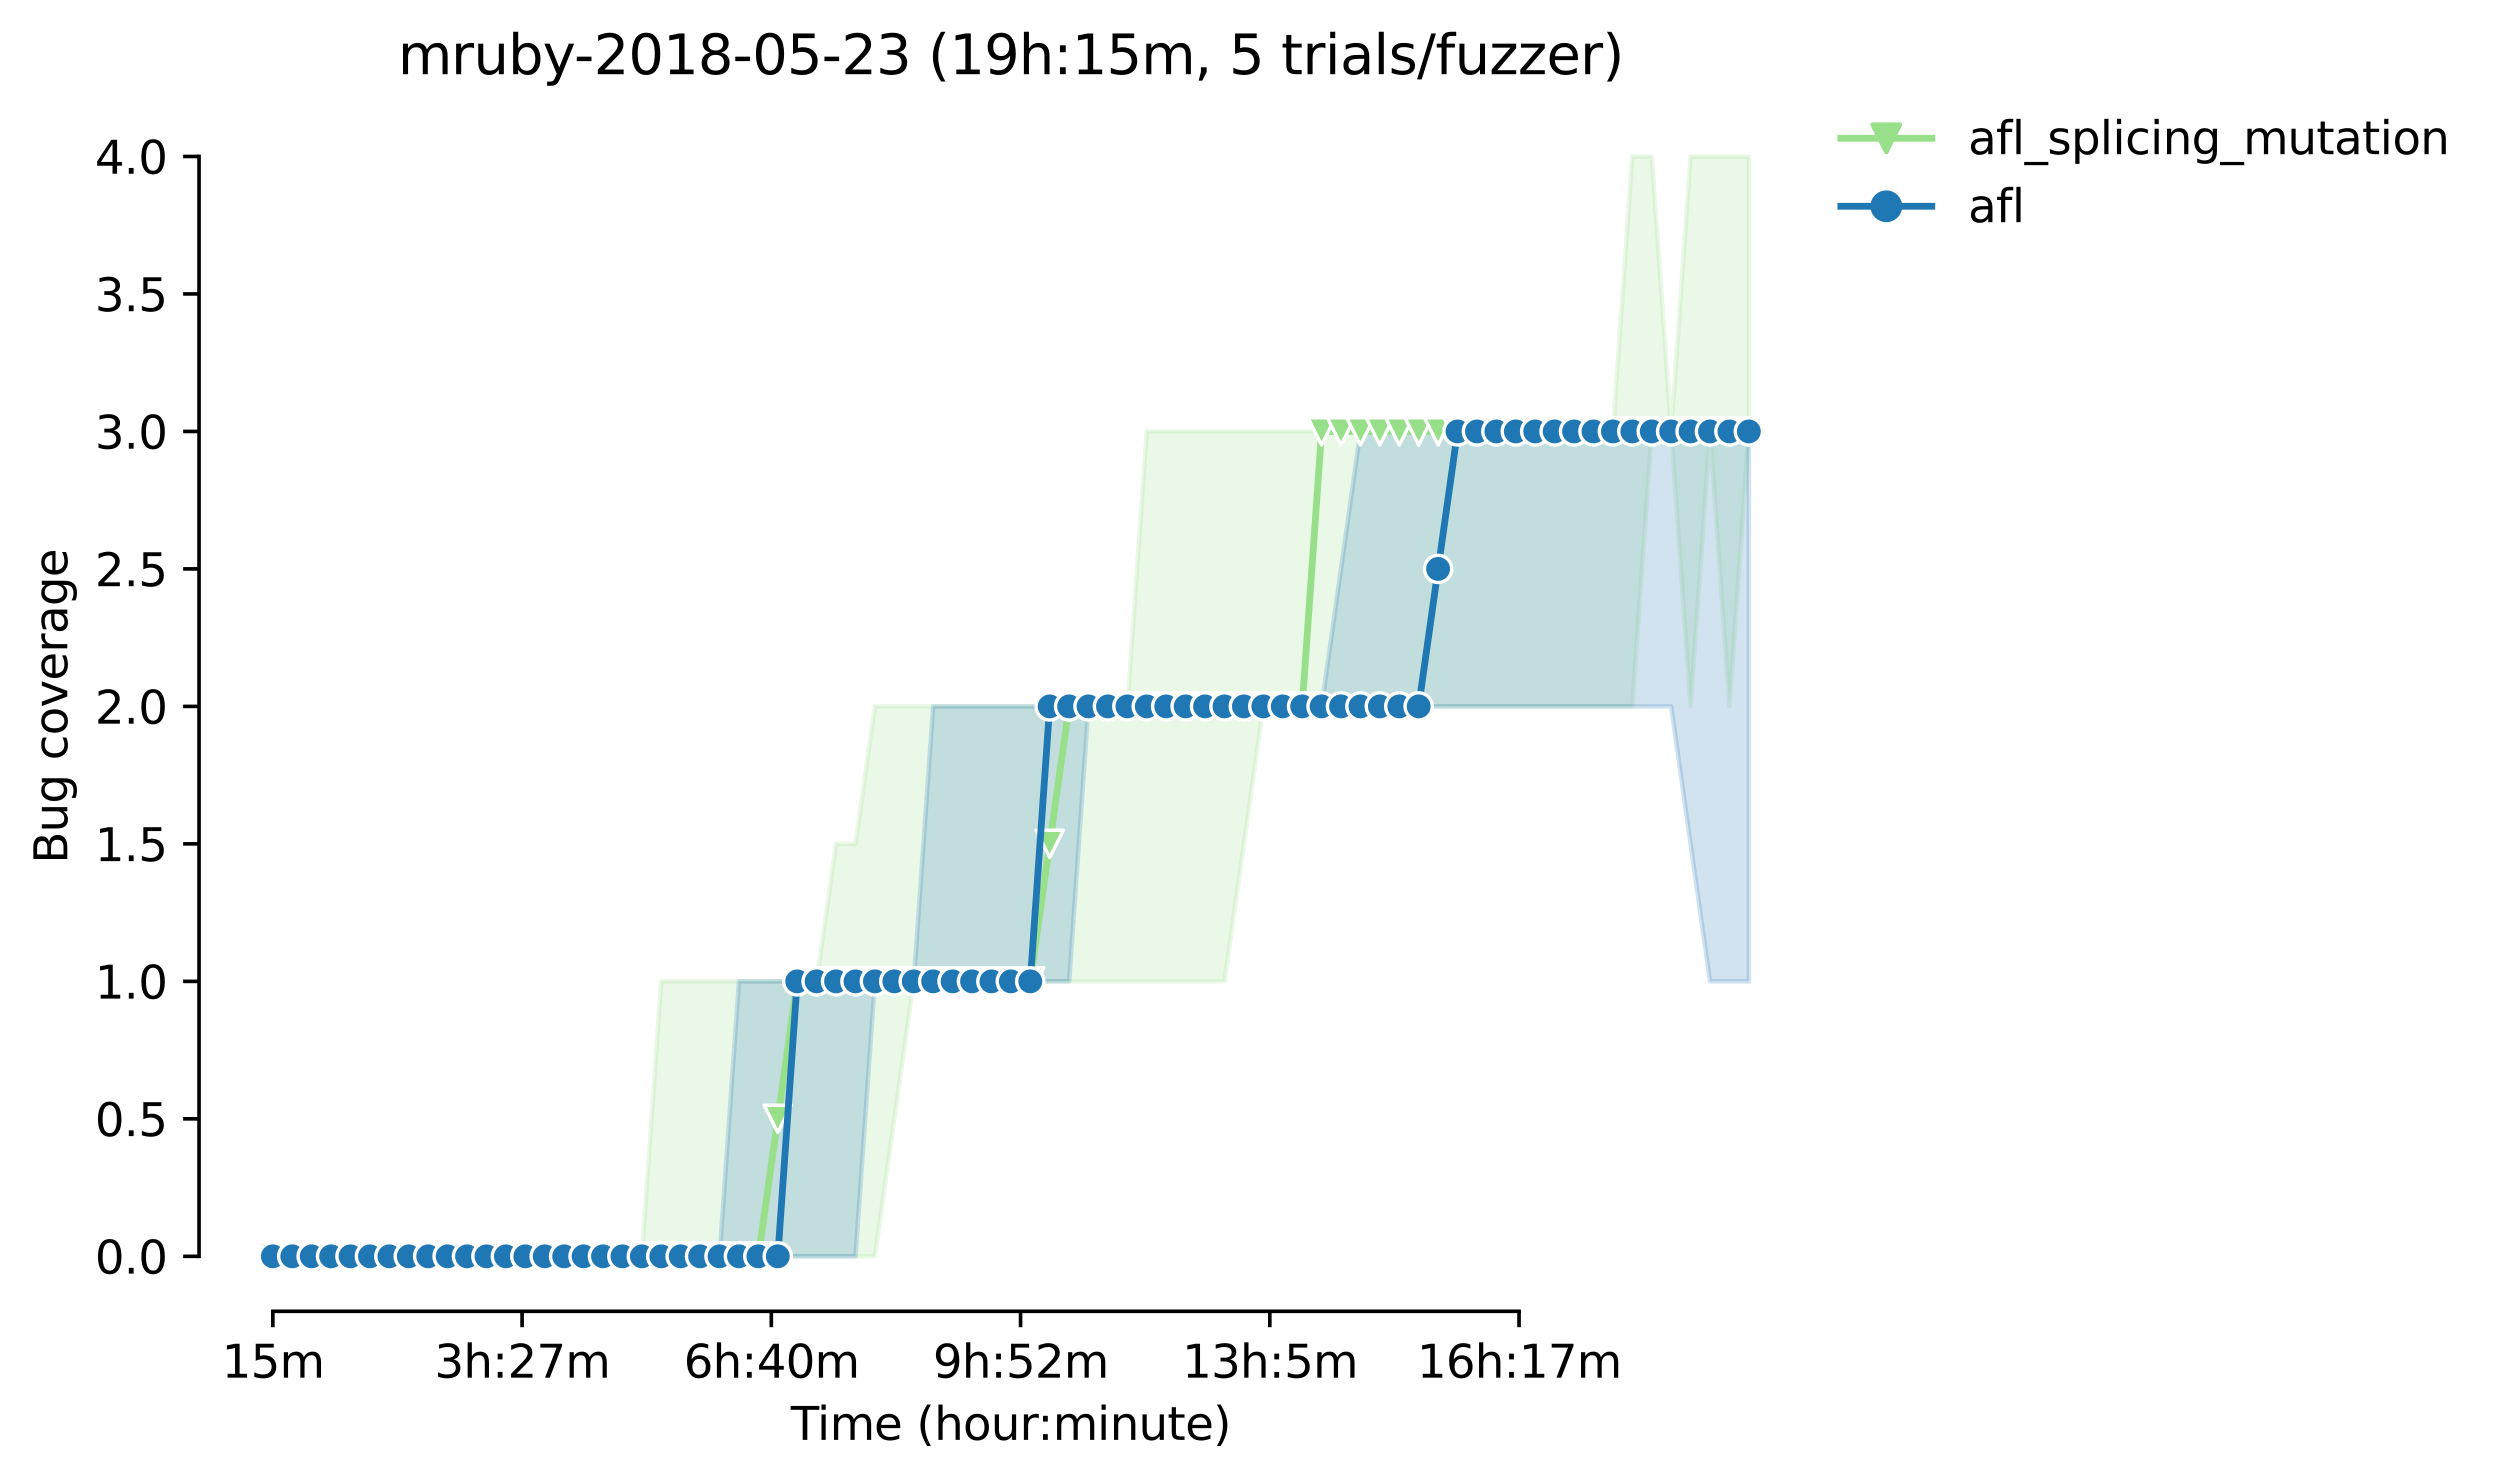 <?xml version="1.0" encoding="utf-8" standalone="no"?>
<!DOCTYPE svg PUBLIC "-//W3C//DTD SVG 1.1//EN"
  "http://www.w3.org/Graphics/SVG/1.1/DTD/svg11.dtd">
<svg height="325.986pt" version="1.1" viewBox="0 0 549.886 325.986" width="549.886pt" xmlns="http://www.w3.org/2000/svg" xmlns:xlink="http://www.w3.org/1999/xlink">
 <defs>
  <style type="text/css">*{stroke-linecap:butt;stroke-linejoin:round;}</style>
 </defs>
 <g id="figure_1">
  <g id="patch_1">
   <path d="M 0 325.986 
L 549.886 325.986 
L 549.886 0 
L 0 0 
z
" style="fill:#ffffff;"/>
  </g>
  <g id="axes_1">
   <g id="patch_2">
    <path d="M 43.781 288.43 
L 400.901 288.43 
L 400.901 22.318 
L 43.781 22.318 
z
" style="fill:#ffffff;"/>
   </g>
   <g id="PolyCollection_1">
    <defs>
     <path d="M 60.014 -49.652 
L 60.014 -49.652 
L 64.286 -49.652 
L 68.558 -49.652 
L 72.829 -49.652 
L 77.101 -49.652 
L 81.373 -49.652 
L 85.645 -49.652 
L 89.916 -49.652 
L 94.188 -49.652 
L 98.46 -49.652 
L 102.732 -49.652 
L 107.003 -49.652 
L 111.275 -49.652 
L 115.547 -49.652 
L 119.819 -49.652 
L 124.091 -49.652 
L 128.362 -49.652 
L 132.634 -49.652 
L 136.906 -49.652 
L 141.178 -49.652 
L 145.449 -49.652 
L 149.721 -49.652 
L 153.993 -49.652 
L 158.265 -49.652 
L 162.536 -49.652 
L 166.808 -49.652 
L 171.08 -49.652 
L 175.352 -49.652 
L 179.624 -49.652 
L 183.895 -49.652 
L 188.167 -49.652 
L 192.439 -49.652 
L 196.711 -79.892 
L 200.982 -110.132 
L 205.254 -110.132 
L 209.526 -110.132 
L 213.798 -110.132 
L 218.069 -110.132 
L 222.341 -110.132 
L 226.613 -110.132 
L 230.885 -110.132 
L 235.157 -110.132 
L 239.428 -110.132 
L 243.7 -110.132 
L 247.972 -110.132 
L 252.244 -110.132 
L 256.515 -110.132 
L 260.787 -110.132 
L 265.059 -110.132 
L 269.331 -110.132 
L 273.602 -140.372 
L 277.874 -170.612 
L 282.146 -170.612 
L 286.418 -170.612 
L 290.69 -170.612 
L 294.961 -170.612 
L 299.233 -170.612 
L 303.505 -170.612 
L 307.777 -170.612 
L 312.048 -170.612 
L 316.32 -170.612 
L 320.592 -170.612 
L 324.864 -170.612 
L 329.136 -170.612 
L 333.407 -170.612 
L 337.679 -170.612 
L 341.951 -170.612 
L 346.223 -170.612 
L 350.494 -170.612 
L 354.766 -170.612 
L 359.038 -170.612 
L 363.31 -231.092 
L 367.581 -231.092 
L 371.853 -170.612 
L 376.125 -231.092 
L 380.397 -170.612 
L 384.669 -231.092 
L 384.669 -291.572 
L 384.669 -291.572 
L 380.397 -291.572 
L 376.125 -291.572 
L 371.853 -291.572 
L 367.581 -231.092 
L 363.31 -291.572 
L 359.038 -291.572 
L 354.766 -231.092 
L 350.494 -231.092 
L 346.223 -231.092 
L 341.951 -231.092 
L 337.679 -231.092 
L 333.407 -231.092 
L 329.136 -231.092 
L 324.864 -231.092 
L 320.592 -231.092 
L 316.32 -231.092 
L 312.048 -231.092 
L 307.777 -231.092 
L 303.505 -231.092 
L 299.233 -231.092 
L 294.961 -231.092 
L 290.69 -231.092 
L 286.418 -231.092 
L 282.146 -231.092 
L 277.874 -231.092 
L 273.602 -231.092 
L 269.331 -231.092 
L 265.059 -231.092 
L 260.787 -231.092 
L 256.515 -231.092 
L 252.244 -231.092 
L 247.972 -170.612 
L 243.7 -170.612 
L 239.428 -170.612 
L 235.157 -170.612 
L 230.885 -170.612 
L 226.613 -170.612 
L 222.341 -170.612 
L 218.069 -170.612 
L 213.798 -170.612 
L 209.526 -170.612 
L 205.254 -170.612 
L 200.982 -170.612 
L 196.711 -170.612 
L 192.439 -170.612 
L 188.167 -140.372 
L 183.895 -140.372 
L 179.624 -110.132 
L 175.352 -110.132 
L 171.08 -110.132 
L 166.808 -110.132 
L 162.536 -110.132 
L 158.265 -110.132 
L 153.993 -110.132 
L 149.721 -110.132 
L 145.449 -110.132 
L 141.178 -49.652 
L 136.906 -49.652 
L 132.634 -49.652 
L 128.362 -49.652 
L 124.091 -49.652 
L 119.819 -49.652 
L 115.547 -49.652 
L 111.275 -49.652 
L 107.003 -49.652 
L 102.732 -49.652 
L 98.46 -49.652 
L 94.188 -49.652 
L 89.916 -49.652 
L 85.645 -49.652 
L 81.373 -49.652 
L 77.101 -49.652 
L 72.829 -49.652 
L 68.558 -49.652 
L 64.286 -49.652 
L 60.014 -49.652 
z
" id="m27b1aacb0e" style="stroke:#98df8a;stroke-opacity:0.2;"/>
    </defs>
    <g clip-path="url(#p219187b112)">
     <use style="fill:#98df8a;fill-opacity:0.2;stroke:#98df8a;stroke-opacity:0.2;" x="0" xlink:href="#m27b1aacb0e" y="325.986"/>
    </g>
   </g>
   <g id="PolyCollection_2">
    <defs>
     <path d="M 60.014 -49.652 
L 60.014 -49.652 
L 64.286 -49.652 
L 68.558 -49.652 
L 72.829 -49.652 
L 77.101 -49.652 
L 81.373 -49.652 
L 85.645 -49.652 
L 89.916 -49.652 
L 94.188 -49.652 
L 98.46 -49.652 
L 102.732 -49.652 
L 107.003 -49.652 
L 111.275 -49.652 
L 115.547 -49.652 
L 119.819 -49.652 
L 124.091 -49.652 
L 128.362 -49.652 
L 132.634 -49.652 
L 136.906 -49.652 
L 141.178 -49.652 
L 145.449 -49.652 
L 149.721 -49.652 
L 153.993 -49.652 
L 158.265 -49.652 
L 162.536 -49.652 
L 166.808 -49.652 
L 171.08 -49.652 
L 175.352 -49.652 
L 179.624 -49.652 
L 183.895 -49.652 
L 188.167 -49.652 
L 192.439 -110.132 
L 196.711 -110.132 
L 200.982 -110.132 
L 205.254 -110.132 
L 209.526 -110.132 
L 213.798 -110.132 
L 218.069 -110.132 
L 222.341 -110.132 
L 226.613 -110.132 
L 230.885 -110.132 
L 235.157 -110.132 
L 239.428 -170.612 
L 243.7 -170.612 
L 247.972 -170.612 
L 252.244 -170.612 
L 256.515 -170.612 
L 260.787 -170.612 
L 265.059 -170.612 
L 269.331 -170.612 
L 273.602 -170.612 
L 277.874 -170.612 
L 282.146 -170.612 
L 286.418 -170.612 
L 290.69 -170.612 
L 294.961 -170.612 
L 299.233 -170.612 
L 303.505 -170.612 
L 307.777 -170.612 
L 312.048 -170.612 
L 316.32 -170.612 
L 320.592 -170.612 
L 324.864 -170.612 
L 329.136 -170.612 
L 333.407 -170.612 
L 337.679 -170.612 
L 341.951 -170.612 
L 346.223 -170.612 
L 350.494 -170.612 
L 354.766 -170.612 
L 359.038 -170.612 
L 363.31 -170.612 
L 367.581 -170.612 
L 371.853 -140.372 
L 376.125 -110.132 
L 380.397 -110.132 
L 384.669 -110.132 
L 384.669 -231.092 
L 384.669 -231.092 
L 380.397 -231.092 
L 376.125 -231.092 
L 371.853 -231.092 
L 367.581 -231.092 
L 363.31 -231.092 
L 359.038 -231.092 
L 354.766 -231.092 
L 350.494 -231.092 
L 346.223 -231.092 
L 341.951 -231.092 
L 337.679 -231.092 
L 333.407 -231.092 
L 329.136 -231.092 
L 324.864 -231.092 
L 320.592 -231.092 
L 316.32 -231.092 
L 312.048 -231.092 
L 307.777 -231.092 
L 303.505 -231.092 
L 299.233 -231.092 
L 294.961 -200.852 
L 290.69 -170.612 
L 286.418 -170.612 
L 282.146 -170.612 
L 277.874 -170.612 
L 273.602 -170.612 
L 269.331 -170.612 
L 265.059 -170.612 
L 260.787 -170.612 
L 256.515 -170.612 
L 252.244 -170.612 
L 247.972 -170.612 
L 243.7 -170.612 
L 239.428 -170.612 
L 235.157 -170.612 
L 230.885 -170.612 
L 226.613 -170.612 
L 222.341 -170.612 
L 218.069 -170.612 
L 213.798 -170.612 
L 209.526 -170.612 
L 205.254 -170.612 
L 200.982 -110.132 
L 196.711 -110.132 
L 192.439 -110.132 
L 188.167 -110.132 
L 183.895 -110.132 
L 179.624 -110.132 
L 175.352 -110.132 
L 171.08 -110.132 
L 166.808 -110.132 
L 162.536 -110.132 
L 158.265 -49.652 
L 153.993 -49.652 
L 149.721 -49.652 
L 145.449 -49.652 
L 141.178 -49.652 
L 136.906 -49.652 
L 132.634 -49.652 
L 128.362 -49.652 
L 124.091 -49.652 
L 119.819 -49.652 
L 115.547 -49.652 
L 111.275 -49.652 
L 107.003 -49.652 
L 102.732 -49.652 
L 98.46 -49.652 
L 94.188 -49.652 
L 89.916 -49.652 
L 85.645 -49.652 
L 81.373 -49.652 
L 77.101 -49.652 
L 72.829 -49.652 
L 68.558 -49.652 
L 64.286 -49.652 
L 60.014 -49.652 
z
" id="m61ac9bc50b" style="stroke:#1f77b4;stroke-opacity:0.2;"/>
    </defs>
    <g clip-path="url(#p219187b112)">
     <use style="fill:#1f77b4;fill-opacity:0.2;stroke:#1f77b4;stroke-opacity:0.2;" x="0" xlink:href="#m61ac9bc50b" y="325.986"/>
    </g>
   </g>
   <g id="matplotlib.axis_1">
    <g id="xtick_1">
     <g id="line2d_1">
      <defs>
       <path d="M 0 0 
L 0 3.5 
" id="m91a7a0413f" style="stroke:#000000;stroke-width:0.8;"/>
      </defs>
      <g>
       <use style="stroke:#000000;stroke-width:0.8;" x="60.014" xlink:href="#m91a7a0413f" y="288.43"/>
      </g>
     </g>
     <g id="text_1">
      <!-- 15m -->
      <g transform="translate(48.781 303.029)scale(0.1 -0.1)">
       <defs>
        <path d="M 794 531 
L 1825 531 
L 1825 4091 
L 703 3866 
L 703 4441 
L 1819 4666 
L 2450 4666 
L 2450 531 
L 3481 531 
L 3481 0 
L 794 0 
L 794 531 
z
" id="DejaVuSans-31" transform="scale(0.016)"/>
        <path d="M 691 4666 
L 3169 4666 
L 3169 4134 
L 1269 4134 
L 1269 2991 
Q 1406 3038 1543 3061 
Q 1681 3084 1819 3084 
Q 2600 3084 3056 2656 
Q 3513 2228 3513 1497 
Q 3513 744 3044 326 
Q 2575 -91 1722 -91 
Q 1428 -91 1123 -41 
Q 819 9 494 109 
L 494 744 
Q 775 591 1075 516 
Q 1375 441 1709 441 
Q 2250 441 2565 725 
Q 2881 1009 2881 1497 
Q 2881 1984 2565 2268 
Q 2250 2553 1709 2553 
Q 1456 2553 1204 2497 
Q 953 2441 691 2322 
L 691 4666 
z
" id="DejaVuSans-35" transform="scale(0.016)"/>
        <path d="M 3328 2828 
Q 3544 3216 3844 3400 
Q 4144 3584 4550 3584 
Q 5097 3584 5394 3201 
Q 5691 2819 5691 2113 
L 5691 0 
L 5113 0 
L 5113 2094 
Q 5113 2597 4934 2840 
Q 4756 3084 4391 3084 
Q 3944 3084 3684 2787 
Q 3425 2491 3425 1978 
L 3425 0 
L 2847 0 
L 2847 2094 
Q 2847 2600 2669 2842 
Q 2491 3084 2119 3084 
Q 1678 3084 1418 2786 
Q 1159 2488 1159 1978 
L 1159 0 
L 581 0 
L 581 3500 
L 1159 3500 
L 1159 2956 
Q 1356 3278 1631 3431 
Q 1906 3584 2284 3584 
Q 2666 3584 2933 3390 
Q 3200 3197 3328 2828 
z
" id="DejaVuSans-6d" transform="scale(0.016)"/>
       </defs>
       <use xlink:href="#DejaVuSans-31"/>
       <use x="63.623" xlink:href="#DejaVuSans-35"/>
       <use x="127.246" xlink:href="#DejaVuSans-6d"/>
      </g>
     </g>
    </g>
    <g id="xtick_2">
     <g id="line2d_2">
      <g>
       <use style="stroke:#000000;stroke-width:0.8;" x="114.835" xlink:href="#m91a7a0413f" y="288.43"/>
      </g>
     </g>
     <g id="text_2">
      <!-- 3h:27m -->
      <g transform="translate(95.568 303.029)scale(0.1 -0.1)">
       <defs>
        <path d="M 2597 2516 
Q 3050 2419 3304 2112 
Q 3559 1806 3559 1356 
Q 3559 666 3084 287 
Q 2609 -91 1734 -91 
Q 1441 -91 1130 -33 
Q 819 25 488 141 
L 488 750 
Q 750 597 1062 519 
Q 1375 441 1716 441 
Q 2309 441 2620 675 
Q 2931 909 2931 1356 
Q 2931 1769 2642 2001 
Q 2353 2234 1838 2234 
L 1294 2234 
L 1294 2753 
L 1863 2753 
Q 2328 2753 2575 2939 
Q 2822 3125 2822 3475 
Q 2822 3834 2567 4026 
Q 2313 4219 1838 4219 
Q 1578 4219 1281 4162 
Q 984 4106 628 3988 
L 628 4550 
Q 988 4650 1302 4700 
Q 1616 4750 1894 4750 
Q 2613 4750 3031 4423 
Q 3450 4097 3450 3541 
Q 3450 3153 3228 2886 
Q 3006 2619 2597 2516 
z
" id="DejaVuSans-33" transform="scale(0.016)"/>
        <path d="M 3513 2113 
L 3513 0 
L 2938 0 
L 2938 2094 
Q 2938 2591 2744 2837 
Q 2550 3084 2163 3084 
Q 1697 3084 1428 2787 
Q 1159 2491 1159 1978 
L 1159 0 
L 581 0 
L 581 4863 
L 1159 4863 
L 1159 2956 
Q 1366 3272 1645 3428 
Q 1925 3584 2291 3584 
Q 2894 3584 3203 3211 
Q 3513 2838 3513 2113 
z
" id="DejaVuSans-68" transform="scale(0.016)"/>
        <path d="M 750 794 
L 1409 794 
L 1409 0 
L 750 0 
L 750 794 
z
M 750 3309 
L 1409 3309 
L 1409 2516 
L 750 2516 
L 750 3309 
z
" id="DejaVuSans-3a" transform="scale(0.016)"/>
        <path d="M 1228 531 
L 3431 531 
L 3431 0 
L 469 0 
L 469 531 
Q 828 903 1448 1529 
Q 2069 2156 2228 2338 
Q 2531 2678 2651 2914 
Q 2772 3150 2772 3378 
Q 2772 3750 2511 3984 
Q 2250 4219 1831 4219 
Q 1534 4219 1204 4116 
Q 875 4013 500 3803 
L 500 4441 
Q 881 4594 1212 4672 
Q 1544 4750 1819 4750 
Q 2544 4750 2975 4387 
Q 3406 4025 3406 3419 
Q 3406 3131 3298 2873 
Q 3191 2616 2906 2266 
Q 2828 2175 2409 1742 
Q 1991 1309 1228 531 
z
" id="DejaVuSans-32" transform="scale(0.016)"/>
        <path d="M 525 4666 
L 3525 4666 
L 3525 4397 
L 1831 0 
L 1172 0 
L 2766 4134 
L 525 4134 
L 525 4666 
z
" id="DejaVuSans-37" transform="scale(0.016)"/>
       </defs>
       <use xlink:href="#DejaVuSans-33"/>
       <use x="63.623" xlink:href="#DejaVuSans-68"/>
       <use x="127.002" xlink:href="#DejaVuSans-3a"/>
       <use x="160.693" xlink:href="#DejaVuSans-32"/>
       <use x="224.316" xlink:href="#DejaVuSans-37"/>
       <use x="287.939" xlink:href="#DejaVuSans-6d"/>
      </g>
     </g>
    </g>
    <g id="xtick_3">
     <g id="line2d_3">
      <g>
       <use style="stroke:#000000;stroke-width:0.8;" x="169.656" xlink:href="#m91a7a0413f" y="288.43"/>
      </g>
     </g>
     <g id="text_3">
      <!-- 6h:40m -->
      <g transform="translate(150.389 303.029)scale(0.1 -0.1)">
       <defs>
        <path d="M 2113 2584 
Q 1688 2584 1439 2293 
Q 1191 2003 1191 1497 
Q 1191 994 1439 701 
Q 1688 409 2113 409 
Q 2538 409 2786 701 
Q 3034 994 3034 1497 
Q 3034 2003 2786 2293 
Q 2538 2584 2113 2584 
z
M 3366 4563 
L 3366 3988 
Q 3128 4100 2886 4159 
Q 2644 4219 2406 4219 
Q 1781 4219 1451 3797 
Q 1122 3375 1075 2522 
Q 1259 2794 1537 2939 
Q 1816 3084 2150 3084 
Q 2853 3084 3261 2657 
Q 3669 2231 3669 1497 
Q 3669 778 3244 343 
Q 2819 -91 2113 -91 
Q 1303 -91 875 529 
Q 447 1150 447 2328 
Q 447 3434 972 4092 
Q 1497 4750 2381 4750 
Q 2619 4750 2861 4703 
Q 3103 4656 3366 4563 
z
" id="DejaVuSans-36" transform="scale(0.016)"/>
        <path d="M 2419 4116 
L 825 1625 
L 2419 1625 
L 2419 4116 
z
M 2253 4666 
L 3047 4666 
L 3047 1625 
L 3713 1625 
L 3713 1100 
L 3047 1100 
L 3047 0 
L 2419 0 
L 2419 1100 
L 313 1100 
L 313 1709 
L 2253 4666 
z
" id="DejaVuSans-34" transform="scale(0.016)"/>
        <path d="M 2034 4250 
Q 1547 4250 1301 3770 
Q 1056 3291 1056 2328 
Q 1056 1369 1301 889 
Q 1547 409 2034 409 
Q 2525 409 2770 889 
Q 3016 1369 3016 2328 
Q 3016 3291 2770 3770 
Q 2525 4250 2034 4250 
z
M 2034 4750 
Q 2819 4750 3233 4129 
Q 3647 3509 3647 2328 
Q 3647 1150 3233 529 
Q 2819 -91 2034 -91 
Q 1250 -91 836 529 
Q 422 1150 422 2328 
Q 422 3509 836 4129 
Q 1250 4750 2034 4750 
z
" id="DejaVuSans-30" transform="scale(0.016)"/>
       </defs>
       <use xlink:href="#DejaVuSans-36"/>
       <use x="63.623" xlink:href="#DejaVuSans-68"/>
       <use x="127.002" xlink:href="#DejaVuSans-3a"/>
       <use x="160.693" xlink:href="#DejaVuSans-34"/>
       <use x="224.316" xlink:href="#DejaVuSans-30"/>
       <use x="287.939" xlink:href="#DejaVuSans-6d"/>
      </g>
     </g>
    </g>
    <g id="xtick_4">
     <g id="line2d_4">
      <g>
       <use style="stroke:#000000;stroke-width:0.8;" x="224.477" xlink:href="#m91a7a0413f" y="288.43"/>
      </g>
     </g>
     <g id="text_4">
      <!-- 9h:52m -->
      <g transform="translate(205.21 303.029)scale(0.1 -0.1)">
       <defs>
        <path d="M 703 97 
L 703 672 
Q 941 559 1184 500 
Q 1428 441 1663 441 
Q 2288 441 2617 861 
Q 2947 1281 2994 2138 
Q 2813 1869 2534 1725 
Q 2256 1581 1919 1581 
Q 1219 1581 811 2004 
Q 403 2428 403 3163 
Q 403 3881 828 4315 
Q 1253 4750 1959 4750 
Q 2769 4750 3195 4129 
Q 3622 3509 3622 2328 
Q 3622 1225 3098 567 
Q 2575 -91 1691 -91 
Q 1453 -91 1209 -44 
Q 966 3 703 97 
z
M 1959 2075 
Q 2384 2075 2632 2365 
Q 2881 2656 2881 3163 
Q 2881 3666 2632 3958 
Q 2384 4250 1959 4250 
Q 1534 4250 1286 3958 
Q 1038 3666 1038 3163 
Q 1038 2656 1286 2365 
Q 1534 2075 1959 2075 
z
" id="DejaVuSans-39" transform="scale(0.016)"/>
       </defs>
       <use xlink:href="#DejaVuSans-39"/>
       <use x="63.623" xlink:href="#DejaVuSans-68"/>
       <use x="127.002" xlink:href="#DejaVuSans-3a"/>
       <use x="160.693" xlink:href="#DejaVuSans-35"/>
       <use x="224.316" xlink:href="#DejaVuSans-32"/>
       <use x="287.939" xlink:href="#DejaVuSans-6d"/>
      </g>
     </g>
    </g>
    <g id="xtick_5">
     <g id="line2d_5">
      <g>
       <use style="stroke:#000000;stroke-width:0.8;" x="279.298" xlink:href="#m91a7a0413f" y="288.43"/>
      </g>
     </g>
     <g id="text_5">
      <!-- 13h:5m -->
      <g transform="translate(260.031 303.029)scale(0.1 -0.1)">
       <use xlink:href="#DejaVuSans-31"/>
       <use x="63.623" xlink:href="#DejaVuSans-33"/>
       <use x="127.246" xlink:href="#DejaVuSans-68"/>
       <use x="190.625" xlink:href="#DejaVuSans-3a"/>
       <use x="224.316" xlink:href="#DejaVuSans-35"/>
       <use x="287.939" xlink:href="#DejaVuSans-6d"/>
      </g>
     </g>
    </g>
    <g id="xtick_6">
     <g id="line2d_6">
      <g>
       <use style="stroke:#000000;stroke-width:0.8;" x="334.119" xlink:href="#m91a7a0413f" y="288.43"/>
      </g>
     </g>
     <g id="text_6">
      <!-- 16h:17m -->
      <g transform="translate(311.671 303.029)scale(0.1 -0.1)">
       <use xlink:href="#DejaVuSans-31"/>
       <use x="63.623" xlink:href="#DejaVuSans-36"/>
       <use x="127.246" xlink:href="#DejaVuSans-68"/>
       <use x="190.625" xlink:href="#DejaVuSans-3a"/>
       <use x="224.316" xlink:href="#DejaVuSans-31"/>
       <use x="287.939" xlink:href="#DejaVuSans-37"/>
       <use x="351.562" xlink:href="#DejaVuSans-6d"/>
      </g>
     </g>
    </g>
    <g id="text_7">
     <!-- Time (hour:minute) -->
     <g transform="translate(173.934 316.707)scale(0.1 -0.1)">
      <defs>
       <path d="M -19 4666 
L 3928 4666 
L 3928 4134 
L 2272 4134 
L 2272 0 
L 1638 0 
L 1638 4134 
L -19 4134 
L -19 4666 
z
" id="DejaVuSans-54" transform="scale(0.016)"/>
       <path d="M 603 3500 
L 1178 3500 
L 1178 0 
L 603 0 
L 603 3500 
z
M 603 4863 
L 1178 4863 
L 1178 4134 
L 603 4134 
L 603 4863 
z
" id="DejaVuSans-69" transform="scale(0.016)"/>
       <path d="M 3597 1894 
L 3597 1613 
L 953 1613 
Q 991 1019 1311 708 
Q 1631 397 2203 397 
Q 2534 397 2845 478 
Q 3156 559 3463 722 
L 3463 178 
Q 3153 47 2828 -22 
Q 2503 -91 2169 -91 
Q 1331 -91 842 396 
Q 353 884 353 1716 
Q 353 2575 817 3079 
Q 1281 3584 2069 3584 
Q 2775 3584 3186 3129 
Q 3597 2675 3597 1894 
z
M 3022 2063 
Q 3016 2534 2758 2815 
Q 2500 3097 2075 3097 
Q 1594 3097 1305 2825 
Q 1016 2553 972 2059 
L 3022 2063 
z
" id="DejaVuSans-65" transform="scale(0.016)"/>
       <path id="DejaVuSans-20" transform="scale(0.016)"/>
       <path d="M 1984 4856 
Q 1566 4138 1362 3434 
Q 1159 2731 1159 2009 
Q 1159 1288 1364 580 
Q 1569 -128 1984 -844 
L 1484 -844 
Q 1016 -109 783 600 
Q 550 1309 550 2009 
Q 550 2706 781 3412 
Q 1013 4119 1484 4856 
L 1984 4856 
z
" id="DejaVuSans-28" transform="scale(0.016)"/>
       <path d="M 1959 3097 
Q 1497 3097 1228 2736 
Q 959 2375 959 1747 
Q 959 1119 1226 758 
Q 1494 397 1959 397 
Q 2419 397 2687 759 
Q 2956 1122 2956 1747 
Q 2956 2369 2687 2733 
Q 2419 3097 1959 3097 
z
M 1959 3584 
Q 2709 3584 3137 3096 
Q 3566 2609 3566 1747 
Q 3566 888 3137 398 
Q 2709 -91 1959 -91 
Q 1206 -91 779 398 
Q 353 888 353 1747 
Q 353 2609 779 3096 
Q 1206 3584 1959 3584 
z
" id="DejaVuSans-6f" transform="scale(0.016)"/>
       <path d="M 544 1381 
L 544 3500 
L 1119 3500 
L 1119 1403 
Q 1119 906 1312 657 
Q 1506 409 1894 409 
Q 2359 409 2629 706 
Q 2900 1003 2900 1516 
L 2900 3500 
L 3475 3500 
L 3475 0 
L 2900 0 
L 2900 538 
Q 2691 219 2414 64 
Q 2138 -91 1772 -91 
Q 1169 -91 856 284 
Q 544 659 544 1381 
z
M 1991 3584 
L 1991 3584 
z
" id="DejaVuSans-75" transform="scale(0.016)"/>
       <path d="M 2631 2963 
Q 2534 3019 2420 3045 
Q 2306 3072 2169 3072 
Q 1681 3072 1420 2755 
Q 1159 2438 1159 1844 
L 1159 0 
L 581 0 
L 581 3500 
L 1159 3500 
L 1159 2956 
Q 1341 3275 1631 3429 
Q 1922 3584 2338 3584 
Q 2397 3584 2469 3576 
Q 2541 3569 2628 3553 
L 2631 2963 
z
" id="DejaVuSans-72" transform="scale(0.016)"/>
       <path d="M 3513 2113 
L 3513 0 
L 2938 0 
L 2938 2094 
Q 2938 2591 2744 2837 
Q 2550 3084 2163 3084 
Q 1697 3084 1428 2787 
Q 1159 2491 1159 1978 
L 1159 0 
L 581 0 
L 581 3500 
L 1159 3500 
L 1159 2956 
Q 1366 3272 1645 3428 
Q 1925 3584 2291 3584 
Q 2894 3584 3203 3211 
Q 3513 2838 3513 2113 
z
" id="DejaVuSans-6e" transform="scale(0.016)"/>
       <path d="M 1172 4494 
L 1172 3500 
L 2356 3500 
L 2356 3053 
L 1172 3053 
L 1172 1153 
Q 1172 725 1289 603 
Q 1406 481 1766 481 
L 2356 481 
L 2356 0 
L 1766 0 
Q 1100 0 847 248 
Q 594 497 594 1153 
L 594 3053 
L 172 3053 
L 172 3500 
L 594 3500 
L 594 4494 
L 1172 4494 
z
" id="DejaVuSans-74" transform="scale(0.016)"/>
       <path d="M 513 4856 
L 1013 4856 
Q 1481 4119 1714 3412 
Q 1947 2706 1947 2009 
Q 1947 1309 1714 600 
Q 1481 -109 1013 -844 
L 513 -844 
Q 928 -128 1133 580 
Q 1338 1288 1338 2009 
Q 1338 2731 1133 3434 
Q 928 4138 513 4856 
z
" id="DejaVuSans-29" transform="scale(0.016)"/>
      </defs>
      <use xlink:href="#DejaVuSans-54"/>
      <use x="57.959" xlink:href="#DejaVuSans-69"/>
      <use x="85.742" xlink:href="#DejaVuSans-6d"/>
      <use x="183.154" xlink:href="#DejaVuSans-65"/>
      <use x="244.678" xlink:href="#DejaVuSans-20"/>
      <use x="276.465" xlink:href="#DejaVuSans-28"/>
      <use x="315.479" xlink:href="#DejaVuSans-68"/>
      <use x="378.857" xlink:href="#DejaVuSans-6f"/>
      <use x="440.039" xlink:href="#DejaVuSans-75"/>
      <use x="503.418" xlink:href="#DejaVuSans-72"/>
      <use x="542.781" xlink:href="#DejaVuSans-3a"/>
      <use x="576.473" xlink:href="#DejaVuSans-6d"/>
      <use x="673.885" xlink:href="#DejaVuSans-69"/>
      <use x="701.668" xlink:href="#DejaVuSans-6e"/>
      <use x="765.047" xlink:href="#DejaVuSans-75"/>
      <use x="828.426" xlink:href="#DejaVuSans-74"/>
      <use x="867.635" xlink:href="#DejaVuSans-65"/>
      <use x="929.158" xlink:href="#DejaVuSans-29"/>
     </g>
    </g>
   </g>
   <g id="matplotlib.axis_2">
    <g id="ytick_1">
     <g id="line2d_7">
      <defs>
       <path d="M 0 0 
L -3.5 0 
" id="m230912393c" style="stroke:#000000;stroke-width:0.8;"/>
      </defs>
      <g>
       <use style="stroke:#000000;stroke-width:0.8;" x="43.781" xlink:href="#m230912393c" y="276.334"/>
      </g>
     </g>
     <g id="text_8">
      <!-- 0.0 -->
      <g transform="translate(20.878 280.133)scale(0.1 -0.1)">
       <defs>
        <path d="M 684 794 
L 1344 794 
L 1344 0 
L 684 0 
L 684 794 
z
" id="DejaVuSans-2e" transform="scale(0.016)"/>
       </defs>
       <use xlink:href="#DejaVuSans-30"/>
       <use x="63.623" xlink:href="#DejaVuSans-2e"/>
       <use x="95.41" xlink:href="#DejaVuSans-30"/>
      </g>
     </g>
    </g>
    <g id="ytick_2">
     <g id="line2d_8">
      <g>
       <use style="stroke:#000000;stroke-width:0.8;" x="43.781" xlink:href="#m230912393c" y="246.094"/>
      </g>
     </g>
     <g id="text_9">
      <!-- 0.5 -->
      <g transform="translate(20.878 249.893)scale(0.1 -0.1)">
       <use xlink:href="#DejaVuSans-30"/>
       <use x="63.623" xlink:href="#DejaVuSans-2e"/>
       <use x="95.41" xlink:href="#DejaVuSans-35"/>
      </g>
     </g>
    </g>
    <g id="ytick_3">
     <g id="line2d_9">
      <g>
       <use style="stroke:#000000;stroke-width:0.8;" x="43.781" xlink:href="#m230912393c" y="215.854"/>
      </g>
     </g>
     <g id="text_10">
      <!-- 1.0 -->
      <g transform="translate(20.878 219.653)scale(0.1 -0.1)">
       <use xlink:href="#DejaVuSans-31"/>
       <use x="63.623" xlink:href="#DejaVuSans-2e"/>
       <use x="95.41" xlink:href="#DejaVuSans-30"/>
      </g>
     </g>
    </g>
    <g id="ytick_4">
     <g id="line2d_10">
      <g>
       <use style="stroke:#000000;stroke-width:0.8;" x="43.781" xlink:href="#m230912393c" y="185.614"/>
      </g>
     </g>
     <g id="text_11">
      <!-- 1.5 -->
      <g transform="translate(20.878 189.413)scale(0.1 -0.1)">
       <use xlink:href="#DejaVuSans-31"/>
       <use x="63.623" xlink:href="#DejaVuSans-2e"/>
       <use x="95.41" xlink:href="#DejaVuSans-35"/>
      </g>
     </g>
    </g>
    <g id="ytick_5">
     <g id="line2d_11">
      <g>
       <use style="stroke:#000000;stroke-width:0.8;" x="43.781" xlink:href="#m230912393c" y="155.374"/>
      </g>
     </g>
     <g id="text_12">
      <!-- 2.0 -->
      <g transform="translate(20.878 159.173)scale(0.1 -0.1)">
       <use xlink:href="#DejaVuSans-32"/>
       <use x="63.623" xlink:href="#DejaVuSans-2e"/>
       <use x="95.41" xlink:href="#DejaVuSans-30"/>
      </g>
     </g>
    </g>
    <g id="ytick_6">
     <g id="line2d_12">
      <g>
       <use style="stroke:#000000;stroke-width:0.8;" x="43.781" xlink:href="#m230912393c" y="125.134"/>
      </g>
     </g>
     <g id="text_13">
      <!-- 2.5 -->
      <g transform="translate(20.878 128.933)scale(0.1 -0.1)">
       <use xlink:href="#DejaVuSans-32"/>
       <use x="63.623" xlink:href="#DejaVuSans-2e"/>
       <use x="95.41" xlink:href="#DejaVuSans-35"/>
      </g>
     </g>
    </g>
    <g id="ytick_7">
     <g id="line2d_13">
      <g>
       <use style="stroke:#000000;stroke-width:0.8;" x="43.781" xlink:href="#m230912393c" y="94.894"/>
      </g>
     </g>
     <g id="text_14">
      <!-- 3.0 -->
      <g transform="translate(20.878 98.693)scale(0.1 -0.1)">
       <use xlink:href="#DejaVuSans-33"/>
       <use x="63.623" xlink:href="#DejaVuSans-2e"/>
       <use x="95.41" xlink:href="#DejaVuSans-30"/>
      </g>
     </g>
    </g>
    <g id="ytick_8">
     <g id="line2d_14">
      <g>
       <use style="stroke:#000000;stroke-width:0.8;" x="43.781" xlink:href="#m230912393c" y="64.654"/>
      </g>
     </g>
     <g id="text_15">
      <!-- 3.5 -->
      <g transform="translate(20.878 68.453)scale(0.1 -0.1)">
       <use xlink:href="#DejaVuSans-33"/>
       <use x="63.623" xlink:href="#DejaVuSans-2e"/>
       <use x="95.41" xlink:href="#DejaVuSans-35"/>
      </g>
     </g>
    </g>
    <g id="ytick_9">
     <g id="line2d_15">
      <g>
       <use style="stroke:#000000;stroke-width:0.8;" x="43.781" xlink:href="#m230912393c" y="34.414"/>
      </g>
     </g>
     <g id="text_16">
      <!-- 4.0 -->
      <g transform="translate(20.878 38.213)scale(0.1 -0.1)">
       <use xlink:href="#DejaVuSans-34"/>
       <use x="63.623" xlink:href="#DejaVuSans-2e"/>
       <use x="95.41" xlink:href="#DejaVuSans-30"/>
      </g>
     </g>
    </g>
    <g id="text_17">
     <!-- Bug coverage -->
     <g transform="translate(14.798 189.951)rotate(-90)scale(0.1 -0.1)">
      <defs>
       <path d="M 1259 2228 
L 1259 519 
L 2272 519 
Q 2781 519 3026 730 
Q 3272 941 3272 1375 
Q 3272 1813 3026 2020 
Q 2781 2228 2272 2228 
L 1259 2228 
z
M 1259 4147 
L 1259 2741 
L 2194 2741 
Q 2656 2741 2882 2914 
Q 3109 3088 3109 3444 
Q 3109 3797 2882 3972 
Q 2656 4147 2194 4147 
L 1259 4147 
z
M 628 4666 
L 2241 4666 
Q 2963 4666 3353 4366 
Q 3744 4066 3744 3513 
Q 3744 3084 3544 2831 
Q 3344 2578 2956 2516 
Q 3422 2416 3680 2098 
Q 3938 1781 3938 1306 
Q 3938 681 3513 340 
Q 3088 0 2303 0 
L 628 0 
L 628 4666 
z
" id="DejaVuSans-42" transform="scale(0.016)"/>
       <path d="M 2906 1791 
Q 2906 2416 2648 2759 
Q 2391 3103 1925 3103 
Q 1463 3103 1205 2759 
Q 947 2416 947 1791 
Q 947 1169 1205 825 
Q 1463 481 1925 481 
Q 2391 481 2648 825 
Q 2906 1169 2906 1791 
z
M 3481 434 
Q 3481 -459 3084 -895 
Q 2688 -1331 1869 -1331 
Q 1566 -1331 1297 -1286 
Q 1028 -1241 775 -1147 
L 775 -588 
Q 1028 -725 1275 -790 
Q 1522 -856 1778 -856 
Q 2344 -856 2625 -561 
Q 2906 -266 2906 331 
L 2906 616 
Q 2728 306 2450 153 
Q 2172 0 1784 0 
Q 1141 0 747 490 
Q 353 981 353 1791 
Q 353 2603 747 3093 
Q 1141 3584 1784 3584 
Q 2172 3584 2450 3431 
Q 2728 3278 2906 2969 
L 2906 3500 
L 3481 3500 
L 3481 434 
z
" id="DejaVuSans-67" transform="scale(0.016)"/>
       <path d="M 3122 3366 
L 3122 2828 
Q 2878 2963 2633 3030 
Q 2388 3097 2138 3097 
Q 1578 3097 1268 2742 
Q 959 2388 959 1747 
Q 959 1106 1268 751 
Q 1578 397 2138 397 
Q 2388 397 2633 464 
Q 2878 531 3122 666 
L 3122 134 
Q 2881 22 2623 -34 
Q 2366 -91 2075 -91 
Q 1284 -91 818 406 
Q 353 903 353 1747 
Q 353 2603 823 3093 
Q 1294 3584 2113 3584 
Q 2378 3584 2631 3529 
Q 2884 3475 3122 3366 
z
" id="DejaVuSans-63" transform="scale(0.016)"/>
       <path d="M 191 3500 
L 800 3500 
L 1894 563 
L 2988 3500 
L 3597 3500 
L 2284 0 
L 1503 0 
L 191 3500 
z
" id="DejaVuSans-76" transform="scale(0.016)"/>
       <path d="M 2194 1759 
Q 1497 1759 1228 1600 
Q 959 1441 959 1056 
Q 959 750 1161 570 
Q 1363 391 1709 391 
Q 2188 391 2477 730 
Q 2766 1069 2766 1631 
L 2766 1759 
L 2194 1759 
z
M 3341 1997 
L 3341 0 
L 2766 0 
L 2766 531 
Q 2569 213 2275 61 
Q 1981 -91 1556 -91 
Q 1019 -91 701 211 
Q 384 513 384 1019 
Q 384 1609 779 1909 
Q 1175 2209 1959 2209 
L 2766 2209 
L 2766 2266 
Q 2766 2663 2505 2880 
Q 2244 3097 1772 3097 
Q 1472 3097 1187 3025 
Q 903 2953 641 2809 
L 641 3341 
Q 956 3463 1253 3523 
Q 1550 3584 1831 3584 
Q 2591 3584 2966 3190 
Q 3341 2797 3341 1997 
z
" id="DejaVuSans-61" transform="scale(0.016)"/>
      </defs>
      <use xlink:href="#DejaVuSans-42"/>
      <use x="68.604" xlink:href="#DejaVuSans-75"/>
      <use x="131.982" xlink:href="#DejaVuSans-67"/>
      <use x="195.459" xlink:href="#DejaVuSans-20"/>
      <use x="227.246" xlink:href="#DejaVuSans-63"/>
      <use x="282.227" xlink:href="#DejaVuSans-6f"/>
      <use x="343.408" xlink:href="#DejaVuSans-76"/>
      <use x="402.588" xlink:href="#DejaVuSans-65"/>
      <use x="464.111" xlink:href="#DejaVuSans-72"/>
      <use x="505.225" xlink:href="#DejaVuSans-61"/>
      <use x="566.504" xlink:href="#DejaVuSans-67"/>
      <use x="629.98" xlink:href="#DejaVuSans-65"/>
     </g>
    </g>
   </g>
   <g id="line2d_16">
    <path clip-path="url(#p219187b112)" d="M 60.014 276.334 
L 64.286 276.334 
L 68.558 276.334 
L 72.829 276.334 
L 77.101 276.334 
L 81.373 276.334 
L 85.645 276.334 
L 89.916 276.334 
L 94.188 276.334 
L 98.46 276.334 
L 102.732 276.334 
L 107.003 276.334 
L 111.275 276.334 
L 115.547 276.334 
L 119.819 276.334 
L 124.091 276.334 
L 128.362 276.334 
L 132.634 276.334 
L 136.906 276.334 
L 141.178 276.334 
L 145.449 276.334 
L 149.721 276.334 
L 153.993 276.334 
L 158.265 276.334 
L 162.536 276.334 
L 166.808 276.334 
L 171.08 246.094 
L 175.352 215.854 
L 179.624 215.854 
L 183.895 215.854 
L 188.167 215.854 
L 192.439 215.854 
L 196.711 215.854 
L 200.982 215.854 
L 205.254 215.854 
L 209.526 215.854 
L 213.798 215.854 
L 218.069 215.854 
L 222.341 215.854 
L 226.613 215.854 
L 230.885 185.614 
L 235.157 155.374 
L 239.428 155.374 
L 243.7 155.374 
L 247.972 155.374 
L 252.244 155.374 
L 256.515 155.374 
L 260.787 155.374 
L 265.059 155.374 
L 269.331 155.374 
L 273.602 155.374 
L 277.874 155.374 
L 282.146 155.374 
L 286.418 155.374 
L 290.69 94.894 
L 294.961 94.894 
L 299.233 94.894 
L 303.505 94.894 
L 307.777 94.894 
L 312.048 94.894 
L 316.32 94.894 
L 320.592 94.894 
L 324.864 94.894 
L 329.136 94.894 
L 333.407 94.894 
L 337.679 94.894 
L 341.951 94.894 
L 346.223 94.894 
L 350.494 94.894 
L 354.766 94.894 
L 359.038 94.894 
L 363.31 94.894 
L 367.581 94.894 
L 371.853 94.894 
L 376.125 94.894 
L 380.397 94.894 
L 384.669 94.894 
" style="fill:none;stroke:#98df8a;stroke-linecap:square;stroke-width:1.5;"/>
    <defs>
     <path d="M -0 3 
L 3 -3 
L -3 -3 
z
" id="mfeaa358405" style="stroke:#ffffff;stroke-linejoin:miter;stroke-width:0.75;"/>
    </defs>
    <g clip-path="url(#p219187b112)">
     <use style="fill:#98df8a;stroke:#ffffff;stroke-linejoin:miter;stroke-width:0.75;" x="60.014" xlink:href="#mfeaa358405" y="276.334"/>
     <use style="fill:#98df8a;stroke:#ffffff;stroke-linejoin:miter;stroke-width:0.75;" x="64.286" xlink:href="#mfeaa358405" y="276.334"/>
     <use style="fill:#98df8a;stroke:#ffffff;stroke-linejoin:miter;stroke-width:0.75;" x="68.558" xlink:href="#mfeaa358405" y="276.334"/>
     <use style="fill:#98df8a;stroke:#ffffff;stroke-linejoin:miter;stroke-width:0.75;" x="72.829" xlink:href="#mfeaa358405" y="276.334"/>
     <use style="fill:#98df8a;stroke:#ffffff;stroke-linejoin:miter;stroke-width:0.75;" x="77.101" xlink:href="#mfeaa358405" y="276.334"/>
     <use style="fill:#98df8a;stroke:#ffffff;stroke-linejoin:miter;stroke-width:0.75;" x="81.373" xlink:href="#mfeaa358405" y="276.334"/>
     <use style="fill:#98df8a;stroke:#ffffff;stroke-linejoin:miter;stroke-width:0.75;" x="85.645" xlink:href="#mfeaa358405" y="276.334"/>
     <use style="fill:#98df8a;stroke:#ffffff;stroke-linejoin:miter;stroke-width:0.75;" x="89.916" xlink:href="#mfeaa358405" y="276.334"/>
     <use style="fill:#98df8a;stroke:#ffffff;stroke-linejoin:miter;stroke-width:0.75;" x="94.188" xlink:href="#mfeaa358405" y="276.334"/>
     <use style="fill:#98df8a;stroke:#ffffff;stroke-linejoin:miter;stroke-width:0.75;" x="98.46" xlink:href="#mfeaa358405" y="276.334"/>
     <use style="fill:#98df8a;stroke:#ffffff;stroke-linejoin:miter;stroke-width:0.75;" x="102.732" xlink:href="#mfeaa358405" y="276.334"/>
     <use style="fill:#98df8a;stroke:#ffffff;stroke-linejoin:miter;stroke-width:0.75;" x="107.003" xlink:href="#mfeaa358405" y="276.334"/>
     <use style="fill:#98df8a;stroke:#ffffff;stroke-linejoin:miter;stroke-width:0.75;" x="111.275" xlink:href="#mfeaa358405" y="276.334"/>
     <use style="fill:#98df8a;stroke:#ffffff;stroke-linejoin:miter;stroke-width:0.75;" x="115.547" xlink:href="#mfeaa358405" y="276.334"/>
     <use style="fill:#98df8a;stroke:#ffffff;stroke-linejoin:miter;stroke-width:0.75;" x="119.819" xlink:href="#mfeaa358405" y="276.334"/>
     <use style="fill:#98df8a;stroke:#ffffff;stroke-linejoin:miter;stroke-width:0.75;" x="124.091" xlink:href="#mfeaa358405" y="276.334"/>
     <use style="fill:#98df8a;stroke:#ffffff;stroke-linejoin:miter;stroke-width:0.75;" x="128.362" xlink:href="#mfeaa358405" y="276.334"/>
     <use style="fill:#98df8a;stroke:#ffffff;stroke-linejoin:miter;stroke-width:0.75;" x="132.634" xlink:href="#mfeaa358405" y="276.334"/>
     <use style="fill:#98df8a;stroke:#ffffff;stroke-linejoin:miter;stroke-width:0.75;" x="136.906" xlink:href="#mfeaa358405" y="276.334"/>
     <use style="fill:#98df8a;stroke:#ffffff;stroke-linejoin:miter;stroke-width:0.75;" x="141.178" xlink:href="#mfeaa358405" y="276.334"/>
     <use style="fill:#98df8a;stroke:#ffffff;stroke-linejoin:miter;stroke-width:0.75;" x="145.449" xlink:href="#mfeaa358405" y="276.334"/>
     <use style="fill:#98df8a;stroke:#ffffff;stroke-linejoin:miter;stroke-width:0.75;" x="149.721" xlink:href="#mfeaa358405" y="276.334"/>
     <use style="fill:#98df8a;stroke:#ffffff;stroke-linejoin:miter;stroke-width:0.75;" x="153.993" xlink:href="#mfeaa358405" y="276.334"/>
     <use style="fill:#98df8a;stroke:#ffffff;stroke-linejoin:miter;stroke-width:0.75;" x="158.265" xlink:href="#mfeaa358405" y="276.334"/>
     <use style="fill:#98df8a;stroke:#ffffff;stroke-linejoin:miter;stroke-width:0.75;" x="162.536" xlink:href="#mfeaa358405" y="276.334"/>
     <use style="fill:#98df8a;stroke:#ffffff;stroke-linejoin:miter;stroke-width:0.75;" x="166.808" xlink:href="#mfeaa358405" y="276.334"/>
     <use style="fill:#98df8a;stroke:#ffffff;stroke-linejoin:miter;stroke-width:0.75;" x="171.08" xlink:href="#mfeaa358405" y="246.094"/>
     <use style="fill:#98df8a;stroke:#ffffff;stroke-linejoin:miter;stroke-width:0.75;" x="175.352" xlink:href="#mfeaa358405" y="215.854"/>
     <use style="fill:#98df8a;stroke:#ffffff;stroke-linejoin:miter;stroke-width:0.75;" x="179.624" xlink:href="#mfeaa358405" y="215.854"/>
     <use style="fill:#98df8a;stroke:#ffffff;stroke-linejoin:miter;stroke-width:0.75;" x="183.895" xlink:href="#mfeaa358405" y="215.854"/>
     <use style="fill:#98df8a;stroke:#ffffff;stroke-linejoin:miter;stroke-width:0.75;" x="188.167" xlink:href="#mfeaa358405" y="215.854"/>
     <use style="fill:#98df8a;stroke:#ffffff;stroke-linejoin:miter;stroke-width:0.75;" x="192.439" xlink:href="#mfeaa358405" y="215.854"/>
     <use style="fill:#98df8a;stroke:#ffffff;stroke-linejoin:miter;stroke-width:0.75;" x="196.711" xlink:href="#mfeaa358405" y="215.854"/>
     <use style="fill:#98df8a;stroke:#ffffff;stroke-linejoin:miter;stroke-width:0.75;" x="200.982" xlink:href="#mfeaa358405" y="215.854"/>
     <use style="fill:#98df8a;stroke:#ffffff;stroke-linejoin:miter;stroke-width:0.75;" x="205.254" xlink:href="#mfeaa358405" y="215.854"/>
     <use style="fill:#98df8a;stroke:#ffffff;stroke-linejoin:miter;stroke-width:0.75;" x="209.526" xlink:href="#mfeaa358405" y="215.854"/>
     <use style="fill:#98df8a;stroke:#ffffff;stroke-linejoin:miter;stroke-width:0.75;" x="213.798" xlink:href="#mfeaa358405" y="215.854"/>
     <use style="fill:#98df8a;stroke:#ffffff;stroke-linejoin:miter;stroke-width:0.75;" x="218.069" xlink:href="#mfeaa358405" y="215.854"/>
     <use style="fill:#98df8a;stroke:#ffffff;stroke-linejoin:miter;stroke-width:0.75;" x="222.341" xlink:href="#mfeaa358405" y="215.854"/>
     <use style="fill:#98df8a;stroke:#ffffff;stroke-linejoin:miter;stroke-width:0.75;" x="226.613" xlink:href="#mfeaa358405" y="215.854"/>
     <use style="fill:#98df8a;stroke:#ffffff;stroke-linejoin:miter;stroke-width:0.75;" x="230.885" xlink:href="#mfeaa358405" y="185.614"/>
     <use style="fill:#98df8a;stroke:#ffffff;stroke-linejoin:miter;stroke-width:0.75;" x="235.157" xlink:href="#mfeaa358405" y="155.374"/>
     <use style="fill:#98df8a;stroke:#ffffff;stroke-linejoin:miter;stroke-width:0.75;" x="239.428" xlink:href="#mfeaa358405" y="155.374"/>
     <use style="fill:#98df8a;stroke:#ffffff;stroke-linejoin:miter;stroke-width:0.75;" x="243.7" xlink:href="#mfeaa358405" y="155.374"/>
     <use style="fill:#98df8a;stroke:#ffffff;stroke-linejoin:miter;stroke-width:0.75;" x="247.972" xlink:href="#mfeaa358405" y="155.374"/>
     <use style="fill:#98df8a;stroke:#ffffff;stroke-linejoin:miter;stroke-width:0.75;" x="252.244" xlink:href="#mfeaa358405" y="155.374"/>
     <use style="fill:#98df8a;stroke:#ffffff;stroke-linejoin:miter;stroke-width:0.75;" x="256.515" xlink:href="#mfeaa358405" y="155.374"/>
     <use style="fill:#98df8a;stroke:#ffffff;stroke-linejoin:miter;stroke-width:0.75;" x="260.787" xlink:href="#mfeaa358405" y="155.374"/>
     <use style="fill:#98df8a;stroke:#ffffff;stroke-linejoin:miter;stroke-width:0.75;" x="265.059" xlink:href="#mfeaa358405" y="155.374"/>
     <use style="fill:#98df8a;stroke:#ffffff;stroke-linejoin:miter;stroke-width:0.75;" x="269.331" xlink:href="#mfeaa358405" y="155.374"/>
     <use style="fill:#98df8a;stroke:#ffffff;stroke-linejoin:miter;stroke-width:0.75;" x="273.602" xlink:href="#mfeaa358405" y="155.374"/>
     <use style="fill:#98df8a;stroke:#ffffff;stroke-linejoin:miter;stroke-width:0.75;" x="277.874" xlink:href="#mfeaa358405" y="155.374"/>
     <use style="fill:#98df8a;stroke:#ffffff;stroke-linejoin:miter;stroke-width:0.75;" x="282.146" xlink:href="#mfeaa358405" y="155.374"/>
     <use style="fill:#98df8a;stroke:#ffffff;stroke-linejoin:miter;stroke-width:0.75;" x="286.418" xlink:href="#mfeaa358405" y="155.374"/>
     <use style="fill:#98df8a;stroke:#ffffff;stroke-linejoin:miter;stroke-width:0.75;" x="290.69" xlink:href="#mfeaa358405" y="94.894"/>
     <use style="fill:#98df8a;stroke:#ffffff;stroke-linejoin:miter;stroke-width:0.75;" x="294.961" xlink:href="#mfeaa358405" y="94.894"/>
     <use style="fill:#98df8a;stroke:#ffffff;stroke-linejoin:miter;stroke-width:0.75;" x="299.233" xlink:href="#mfeaa358405" y="94.894"/>
     <use style="fill:#98df8a;stroke:#ffffff;stroke-linejoin:miter;stroke-width:0.75;" x="303.505" xlink:href="#mfeaa358405" y="94.894"/>
     <use style="fill:#98df8a;stroke:#ffffff;stroke-linejoin:miter;stroke-width:0.75;" x="307.777" xlink:href="#mfeaa358405" y="94.894"/>
     <use style="fill:#98df8a;stroke:#ffffff;stroke-linejoin:miter;stroke-width:0.75;" x="312.048" xlink:href="#mfeaa358405" y="94.894"/>
     <use style="fill:#98df8a;stroke:#ffffff;stroke-linejoin:miter;stroke-width:0.75;" x="316.32" xlink:href="#mfeaa358405" y="94.894"/>
     <use style="fill:#98df8a;stroke:#ffffff;stroke-linejoin:miter;stroke-width:0.75;" x="320.592" xlink:href="#mfeaa358405" y="94.894"/>
     <use style="fill:#98df8a;stroke:#ffffff;stroke-linejoin:miter;stroke-width:0.75;" x="324.864" xlink:href="#mfeaa358405" y="94.894"/>
     <use style="fill:#98df8a;stroke:#ffffff;stroke-linejoin:miter;stroke-width:0.75;" x="329.136" xlink:href="#mfeaa358405" y="94.894"/>
     <use style="fill:#98df8a;stroke:#ffffff;stroke-linejoin:miter;stroke-width:0.75;" x="333.407" xlink:href="#mfeaa358405" y="94.894"/>
     <use style="fill:#98df8a;stroke:#ffffff;stroke-linejoin:miter;stroke-width:0.75;" x="337.679" xlink:href="#mfeaa358405" y="94.894"/>
     <use style="fill:#98df8a;stroke:#ffffff;stroke-linejoin:miter;stroke-width:0.75;" x="341.951" xlink:href="#mfeaa358405" y="94.894"/>
     <use style="fill:#98df8a;stroke:#ffffff;stroke-linejoin:miter;stroke-width:0.75;" x="346.223" xlink:href="#mfeaa358405" y="94.894"/>
     <use style="fill:#98df8a;stroke:#ffffff;stroke-linejoin:miter;stroke-width:0.75;" x="350.494" xlink:href="#mfeaa358405" y="94.894"/>
     <use style="fill:#98df8a;stroke:#ffffff;stroke-linejoin:miter;stroke-width:0.75;" x="354.766" xlink:href="#mfeaa358405" y="94.894"/>
     <use style="fill:#98df8a;stroke:#ffffff;stroke-linejoin:miter;stroke-width:0.75;" x="359.038" xlink:href="#mfeaa358405" y="94.894"/>
     <use style="fill:#98df8a;stroke:#ffffff;stroke-linejoin:miter;stroke-width:0.75;" x="363.31" xlink:href="#mfeaa358405" y="94.894"/>
     <use style="fill:#98df8a;stroke:#ffffff;stroke-linejoin:miter;stroke-width:0.75;" x="367.581" xlink:href="#mfeaa358405" y="94.894"/>
     <use style="fill:#98df8a;stroke:#ffffff;stroke-linejoin:miter;stroke-width:0.75;" x="371.853" xlink:href="#mfeaa358405" y="94.894"/>
     <use style="fill:#98df8a;stroke:#ffffff;stroke-linejoin:miter;stroke-width:0.75;" x="376.125" xlink:href="#mfeaa358405" y="94.894"/>
     <use style="fill:#98df8a;stroke:#ffffff;stroke-linejoin:miter;stroke-width:0.75;" x="380.397" xlink:href="#mfeaa358405" y="94.894"/>
     <use style="fill:#98df8a;stroke:#ffffff;stroke-linejoin:miter;stroke-width:0.75;" x="384.669" xlink:href="#mfeaa358405" y="94.894"/>
    </g>
   </g>
   <g id="line2d_17">
    <path clip-path="url(#p219187b112)" d="M 60.014 276.334 
L 64.286 276.334 
L 68.558 276.334 
L 72.829 276.334 
L 77.101 276.334 
L 81.373 276.334 
L 85.645 276.334 
L 89.916 276.334 
L 94.188 276.334 
L 98.46 276.334 
L 102.732 276.334 
L 107.003 276.334 
L 111.275 276.334 
L 115.547 276.334 
L 119.819 276.334 
L 124.091 276.334 
L 128.362 276.334 
L 132.634 276.334 
L 136.906 276.334 
L 141.178 276.334 
L 145.449 276.334 
L 149.721 276.334 
L 153.993 276.334 
L 158.265 276.334 
L 162.536 276.334 
L 166.808 276.334 
L 171.08 276.334 
L 175.352 215.854 
L 179.624 215.854 
L 183.895 215.854 
L 188.167 215.854 
L 192.439 215.854 
L 196.711 215.854 
L 200.982 215.854 
L 205.254 215.854 
L 209.526 215.854 
L 213.798 215.854 
L 218.069 215.854 
L 222.341 215.854 
L 226.613 215.854 
L 230.885 155.374 
L 235.157 155.374 
L 239.428 155.374 
L 243.7 155.374 
L 247.972 155.374 
L 252.244 155.374 
L 256.515 155.374 
L 260.787 155.374 
L 265.059 155.374 
L 269.331 155.374 
L 273.602 155.374 
L 277.874 155.374 
L 282.146 155.374 
L 286.418 155.374 
L 290.69 155.374 
L 294.961 155.374 
L 299.233 155.374 
L 303.505 155.374 
L 307.777 155.374 
L 312.048 155.374 
L 316.32 125.134 
L 320.592 94.894 
L 324.864 94.894 
L 329.136 94.894 
L 333.407 94.894 
L 337.679 94.894 
L 341.951 94.894 
L 346.223 94.894 
L 350.494 94.894 
L 354.766 94.894 
L 359.038 94.894 
L 363.31 94.894 
L 367.581 94.894 
L 371.853 94.894 
L 376.125 94.894 
L 380.397 94.894 
L 384.669 94.894 
" style="fill:none;stroke:#1f77b4;stroke-linecap:square;stroke-width:1.5;"/>
    <defs>
     <path d="M 0 3 
C 0.796 3 1.559 2.684 2.121 2.121 
C 2.684 1.559 3 0.796 3 0 
C 3 -0.796 2.684 -1.559 2.121 -2.121 
C 1.559 -2.684 0.796 -3 0 -3 
C -0.796 -3 -1.559 -2.684 -2.121 -2.121 
C -2.684 -1.559 -3 -0.796 -3 0 
C -3 0.796 -2.684 1.559 -2.121 2.121 
C -1.559 2.684 -0.796 3 0 3 
z
" id="ma9a9afd1f3" style="stroke:#ffffff;stroke-width:0.75;"/>
    </defs>
    <g clip-path="url(#p219187b112)">
     <use style="fill:#1f77b4;stroke:#ffffff;stroke-width:0.75;" x="60.014" xlink:href="#ma9a9afd1f3" y="276.334"/>
     <use style="fill:#1f77b4;stroke:#ffffff;stroke-width:0.75;" x="64.286" xlink:href="#ma9a9afd1f3" y="276.334"/>
     <use style="fill:#1f77b4;stroke:#ffffff;stroke-width:0.75;" x="68.558" xlink:href="#ma9a9afd1f3" y="276.334"/>
     <use style="fill:#1f77b4;stroke:#ffffff;stroke-width:0.75;" x="72.829" xlink:href="#ma9a9afd1f3" y="276.334"/>
     <use style="fill:#1f77b4;stroke:#ffffff;stroke-width:0.75;" x="77.101" xlink:href="#ma9a9afd1f3" y="276.334"/>
     <use style="fill:#1f77b4;stroke:#ffffff;stroke-width:0.75;" x="81.373" xlink:href="#ma9a9afd1f3" y="276.334"/>
     <use style="fill:#1f77b4;stroke:#ffffff;stroke-width:0.75;" x="85.645" xlink:href="#ma9a9afd1f3" y="276.334"/>
     <use style="fill:#1f77b4;stroke:#ffffff;stroke-width:0.75;" x="89.916" xlink:href="#ma9a9afd1f3" y="276.334"/>
     <use style="fill:#1f77b4;stroke:#ffffff;stroke-width:0.75;" x="94.188" xlink:href="#ma9a9afd1f3" y="276.334"/>
     <use style="fill:#1f77b4;stroke:#ffffff;stroke-width:0.75;" x="98.46" xlink:href="#ma9a9afd1f3" y="276.334"/>
     <use style="fill:#1f77b4;stroke:#ffffff;stroke-width:0.75;" x="102.732" xlink:href="#ma9a9afd1f3" y="276.334"/>
     <use style="fill:#1f77b4;stroke:#ffffff;stroke-width:0.75;" x="107.003" xlink:href="#ma9a9afd1f3" y="276.334"/>
     <use style="fill:#1f77b4;stroke:#ffffff;stroke-width:0.75;" x="111.275" xlink:href="#ma9a9afd1f3" y="276.334"/>
     <use style="fill:#1f77b4;stroke:#ffffff;stroke-width:0.75;" x="115.547" xlink:href="#ma9a9afd1f3" y="276.334"/>
     <use style="fill:#1f77b4;stroke:#ffffff;stroke-width:0.75;" x="119.819" xlink:href="#ma9a9afd1f3" y="276.334"/>
     <use style="fill:#1f77b4;stroke:#ffffff;stroke-width:0.75;" x="124.091" xlink:href="#ma9a9afd1f3" y="276.334"/>
     <use style="fill:#1f77b4;stroke:#ffffff;stroke-width:0.75;" x="128.362" xlink:href="#ma9a9afd1f3" y="276.334"/>
     <use style="fill:#1f77b4;stroke:#ffffff;stroke-width:0.75;" x="132.634" xlink:href="#ma9a9afd1f3" y="276.334"/>
     <use style="fill:#1f77b4;stroke:#ffffff;stroke-width:0.75;" x="136.906" xlink:href="#ma9a9afd1f3" y="276.334"/>
     <use style="fill:#1f77b4;stroke:#ffffff;stroke-width:0.75;" x="141.178" xlink:href="#ma9a9afd1f3" y="276.334"/>
     <use style="fill:#1f77b4;stroke:#ffffff;stroke-width:0.75;" x="145.449" xlink:href="#ma9a9afd1f3" y="276.334"/>
     <use style="fill:#1f77b4;stroke:#ffffff;stroke-width:0.75;" x="149.721" xlink:href="#ma9a9afd1f3" y="276.334"/>
     <use style="fill:#1f77b4;stroke:#ffffff;stroke-width:0.75;" x="153.993" xlink:href="#ma9a9afd1f3" y="276.334"/>
     <use style="fill:#1f77b4;stroke:#ffffff;stroke-width:0.75;" x="158.265" xlink:href="#ma9a9afd1f3" y="276.334"/>
     <use style="fill:#1f77b4;stroke:#ffffff;stroke-width:0.75;" x="162.536" xlink:href="#ma9a9afd1f3" y="276.334"/>
     <use style="fill:#1f77b4;stroke:#ffffff;stroke-width:0.75;" x="166.808" xlink:href="#ma9a9afd1f3" y="276.334"/>
     <use style="fill:#1f77b4;stroke:#ffffff;stroke-width:0.75;" x="171.08" xlink:href="#ma9a9afd1f3" y="276.334"/>
     <use style="fill:#1f77b4;stroke:#ffffff;stroke-width:0.75;" x="175.352" xlink:href="#ma9a9afd1f3" y="215.854"/>
     <use style="fill:#1f77b4;stroke:#ffffff;stroke-width:0.75;" x="179.624" xlink:href="#ma9a9afd1f3" y="215.854"/>
     <use style="fill:#1f77b4;stroke:#ffffff;stroke-width:0.75;" x="183.895" xlink:href="#ma9a9afd1f3" y="215.854"/>
     <use style="fill:#1f77b4;stroke:#ffffff;stroke-width:0.75;" x="188.167" xlink:href="#ma9a9afd1f3" y="215.854"/>
     <use style="fill:#1f77b4;stroke:#ffffff;stroke-width:0.75;" x="192.439" xlink:href="#ma9a9afd1f3" y="215.854"/>
     <use style="fill:#1f77b4;stroke:#ffffff;stroke-width:0.75;" x="196.711" xlink:href="#ma9a9afd1f3" y="215.854"/>
     <use style="fill:#1f77b4;stroke:#ffffff;stroke-width:0.75;" x="200.982" xlink:href="#ma9a9afd1f3" y="215.854"/>
     <use style="fill:#1f77b4;stroke:#ffffff;stroke-width:0.75;" x="205.254" xlink:href="#ma9a9afd1f3" y="215.854"/>
     <use style="fill:#1f77b4;stroke:#ffffff;stroke-width:0.75;" x="209.526" xlink:href="#ma9a9afd1f3" y="215.854"/>
     <use style="fill:#1f77b4;stroke:#ffffff;stroke-width:0.75;" x="213.798" xlink:href="#ma9a9afd1f3" y="215.854"/>
     <use style="fill:#1f77b4;stroke:#ffffff;stroke-width:0.75;" x="218.069" xlink:href="#ma9a9afd1f3" y="215.854"/>
     <use style="fill:#1f77b4;stroke:#ffffff;stroke-width:0.75;" x="222.341" xlink:href="#ma9a9afd1f3" y="215.854"/>
     <use style="fill:#1f77b4;stroke:#ffffff;stroke-width:0.75;" x="226.613" xlink:href="#ma9a9afd1f3" y="215.854"/>
     <use style="fill:#1f77b4;stroke:#ffffff;stroke-width:0.75;" x="230.885" xlink:href="#ma9a9afd1f3" y="155.374"/>
     <use style="fill:#1f77b4;stroke:#ffffff;stroke-width:0.75;" x="235.157" xlink:href="#ma9a9afd1f3" y="155.374"/>
     <use style="fill:#1f77b4;stroke:#ffffff;stroke-width:0.75;" x="239.428" xlink:href="#ma9a9afd1f3" y="155.374"/>
     <use style="fill:#1f77b4;stroke:#ffffff;stroke-width:0.75;" x="243.7" xlink:href="#ma9a9afd1f3" y="155.374"/>
     <use style="fill:#1f77b4;stroke:#ffffff;stroke-width:0.75;" x="247.972" xlink:href="#ma9a9afd1f3" y="155.374"/>
     <use style="fill:#1f77b4;stroke:#ffffff;stroke-width:0.75;" x="252.244" xlink:href="#ma9a9afd1f3" y="155.374"/>
     <use style="fill:#1f77b4;stroke:#ffffff;stroke-width:0.75;" x="256.515" xlink:href="#ma9a9afd1f3" y="155.374"/>
     <use style="fill:#1f77b4;stroke:#ffffff;stroke-width:0.75;" x="260.787" xlink:href="#ma9a9afd1f3" y="155.374"/>
     <use style="fill:#1f77b4;stroke:#ffffff;stroke-width:0.75;" x="265.059" xlink:href="#ma9a9afd1f3" y="155.374"/>
     <use style="fill:#1f77b4;stroke:#ffffff;stroke-width:0.75;" x="269.331" xlink:href="#ma9a9afd1f3" y="155.374"/>
     <use style="fill:#1f77b4;stroke:#ffffff;stroke-width:0.75;" x="273.602" xlink:href="#ma9a9afd1f3" y="155.374"/>
     <use style="fill:#1f77b4;stroke:#ffffff;stroke-width:0.75;" x="277.874" xlink:href="#ma9a9afd1f3" y="155.374"/>
     <use style="fill:#1f77b4;stroke:#ffffff;stroke-width:0.75;" x="282.146" xlink:href="#ma9a9afd1f3" y="155.374"/>
     <use style="fill:#1f77b4;stroke:#ffffff;stroke-width:0.75;" x="286.418" xlink:href="#ma9a9afd1f3" y="155.374"/>
     <use style="fill:#1f77b4;stroke:#ffffff;stroke-width:0.75;" x="290.69" xlink:href="#ma9a9afd1f3" y="155.374"/>
     <use style="fill:#1f77b4;stroke:#ffffff;stroke-width:0.75;" x="294.961" xlink:href="#ma9a9afd1f3" y="155.374"/>
     <use style="fill:#1f77b4;stroke:#ffffff;stroke-width:0.75;" x="299.233" xlink:href="#ma9a9afd1f3" y="155.374"/>
     <use style="fill:#1f77b4;stroke:#ffffff;stroke-width:0.75;" x="303.505" xlink:href="#ma9a9afd1f3" y="155.374"/>
     <use style="fill:#1f77b4;stroke:#ffffff;stroke-width:0.75;" x="307.777" xlink:href="#ma9a9afd1f3" y="155.374"/>
     <use style="fill:#1f77b4;stroke:#ffffff;stroke-width:0.75;" x="312.048" xlink:href="#ma9a9afd1f3" y="155.374"/>
     <use style="fill:#1f77b4;stroke:#ffffff;stroke-width:0.75;" x="316.32" xlink:href="#ma9a9afd1f3" y="125.134"/>
     <use style="fill:#1f77b4;stroke:#ffffff;stroke-width:0.75;" x="320.592" xlink:href="#ma9a9afd1f3" y="94.894"/>
     <use style="fill:#1f77b4;stroke:#ffffff;stroke-width:0.75;" x="324.864" xlink:href="#ma9a9afd1f3" y="94.894"/>
     <use style="fill:#1f77b4;stroke:#ffffff;stroke-width:0.75;" x="329.136" xlink:href="#ma9a9afd1f3" y="94.894"/>
     <use style="fill:#1f77b4;stroke:#ffffff;stroke-width:0.75;" x="333.407" xlink:href="#ma9a9afd1f3" y="94.894"/>
     <use style="fill:#1f77b4;stroke:#ffffff;stroke-width:0.75;" x="337.679" xlink:href="#ma9a9afd1f3" y="94.894"/>
     <use style="fill:#1f77b4;stroke:#ffffff;stroke-width:0.75;" x="341.951" xlink:href="#ma9a9afd1f3" y="94.894"/>
     <use style="fill:#1f77b4;stroke:#ffffff;stroke-width:0.75;" x="346.223" xlink:href="#ma9a9afd1f3" y="94.894"/>
     <use style="fill:#1f77b4;stroke:#ffffff;stroke-width:0.75;" x="350.494" xlink:href="#ma9a9afd1f3" y="94.894"/>
     <use style="fill:#1f77b4;stroke:#ffffff;stroke-width:0.75;" x="354.766" xlink:href="#ma9a9afd1f3" y="94.894"/>
     <use style="fill:#1f77b4;stroke:#ffffff;stroke-width:0.75;" x="359.038" xlink:href="#ma9a9afd1f3" y="94.894"/>
     <use style="fill:#1f77b4;stroke:#ffffff;stroke-width:0.75;" x="363.31" xlink:href="#ma9a9afd1f3" y="94.894"/>
     <use style="fill:#1f77b4;stroke:#ffffff;stroke-width:0.75;" x="367.581" xlink:href="#ma9a9afd1f3" y="94.894"/>
     <use style="fill:#1f77b4;stroke:#ffffff;stroke-width:0.75;" x="371.853" xlink:href="#ma9a9afd1f3" y="94.894"/>
     <use style="fill:#1f77b4;stroke:#ffffff;stroke-width:0.75;" x="376.125" xlink:href="#ma9a9afd1f3" y="94.894"/>
     <use style="fill:#1f77b4;stroke:#ffffff;stroke-width:0.75;" x="380.397" xlink:href="#ma9a9afd1f3" y="94.894"/>
     <use style="fill:#1f77b4;stroke:#ffffff;stroke-width:0.75;" x="384.669" xlink:href="#ma9a9afd1f3" y="94.894"/>
    </g>
   </g>
   <g id="line2d_18"/>
   <g id="line2d_19"/>
   <g id="patch_3">
    <path d="M 43.781 276.334 
L 43.781 34.414 
" style="fill:none;stroke:#000000;stroke-linecap:square;stroke-linejoin:miter;stroke-width:0.8;"/>
   </g>
   <g id="patch_4">
    <path d="M 60.014 288.43 
L 334.119 288.43 
" style="fill:none;stroke:#000000;stroke-linecap:square;stroke-linejoin:miter;stroke-width:0.8;"/>
   </g>
   <g id="text_18">
    <!-- mruby-2018-05-23 (19h:15m, 5 trials/fuzzer) -->
    <g transform="translate(87.526 16.318)scale(0.12 -0.12)">
     <defs>
      <path d="M 3116 1747 
Q 3116 2381 2855 2742 
Q 2594 3103 2138 3103 
Q 1681 3103 1420 2742 
Q 1159 2381 1159 1747 
Q 1159 1113 1420 752 
Q 1681 391 2138 391 
Q 2594 391 2855 752 
Q 3116 1113 3116 1747 
z
M 1159 2969 
Q 1341 3281 1617 3432 
Q 1894 3584 2278 3584 
Q 2916 3584 3314 3078 
Q 3713 2572 3713 1747 
Q 3713 922 3314 415 
Q 2916 -91 2278 -91 
Q 1894 -91 1617 61 
Q 1341 213 1159 525 
L 1159 0 
L 581 0 
L 581 4863 
L 1159 4863 
L 1159 2969 
z
" id="DejaVuSans-62" transform="scale(0.016)"/>
      <path d="M 2059 -325 
Q 1816 -950 1584 -1140 
Q 1353 -1331 966 -1331 
L 506 -1331 
L 506 -850 
L 844 -850 
Q 1081 -850 1212 -737 
Q 1344 -625 1503 -206 
L 1606 56 
L 191 3500 
L 800 3500 
L 1894 763 
L 2988 3500 
L 3597 3500 
L 2059 -325 
z
" id="DejaVuSans-79" transform="scale(0.016)"/>
      <path d="M 313 2009 
L 1997 2009 
L 1997 1497 
L 313 1497 
L 313 2009 
z
" id="DejaVuSans-2d" transform="scale(0.016)"/>
      <path d="M 2034 2216 
Q 1584 2216 1326 1975 
Q 1069 1734 1069 1313 
Q 1069 891 1326 650 
Q 1584 409 2034 409 
Q 2484 409 2743 651 
Q 3003 894 3003 1313 
Q 3003 1734 2745 1975 
Q 2488 2216 2034 2216 
z
M 1403 2484 
Q 997 2584 770 2862 
Q 544 3141 544 3541 
Q 544 4100 942 4425 
Q 1341 4750 2034 4750 
Q 2731 4750 3128 4425 
Q 3525 4100 3525 3541 
Q 3525 3141 3298 2862 
Q 3072 2584 2669 2484 
Q 3125 2378 3379 2068 
Q 3634 1759 3634 1313 
Q 3634 634 3220 271 
Q 2806 -91 2034 -91 
Q 1263 -91 848 271 
Q 434 634 434 1313 
Q 434 1759 690 2068 
Q 947 2378 1403 2484 
z
M 1172 3481 
Q 1172 3119 1398 2916 
Q 1625 2713 2034 2713 
Q 2441 2713 2670 2916 
Q 2900 3119 2900 3481 
Q 2900 3844 2670 4047 
Q 2441 4250 2034 4250 
Q 1625 4250 1398 4047 
Q 1172 3844 1172 3481 
z
" id="DejaVuSans-38" transform="scale(0.016)"/>
      <path d="M 750 794 
L 1409 794 
L 1409 256 
L 897 -744 
L 494 -744 
L 750 256 
L 750 794 
z
" id="DejaVuSans-2c" transform="scale(0.016)"/>
      <path d="M 603 4863 
L 1178 4863 
L 1178 0 
L 603 0 
L 603 4863 
z
" id="DejaVuSans-6c" transform="scale(0.016)"/>
      <path d="M 2834 3397 
L 2834 2853 
Q 2591 2978 2328 3040 
Q 2066 3103 1784 3103 
Q 1356 3103 1142 2972 
Q 928 2841 928 2578 
Q 928 2378 1081 2264 
Q 1234 2150 1697 2047 
L 1894 2003 
Q 2506 1872 2764 1633 
Q 3022 1394 3022 966 
Q 3022 478 2636 193 
Q 2250 -91 1575 -91 
Q 1294 -91 989 -36 
Q 684 19 347 128 
L 347 722 
Q 666 556 975 473 
Q 1284 391 1588 391 
Q 1994 391 2212 530 
Q 2431 669 2431 922 
Q 2431 1156 2273 1281 
Q 2116 1406 1581 1522 
L 1381 1569 
Q 847 1681 609 1914 
Q 372 2147 372 2553 
Q 372 3047 722 3315 
Q 1072 3584 1716 3584 
Q 2034 3584 2315 3537 
Q 2597 3491 2834 3397 
z
" id="DejaVuSans-73" transform="scale(0.016)"/>
      <path d="M 1625 4666 
L 2156 4666 
L 531 -594 
L 0 -594 
L 1625 4666 
z
" id="DejaVuSans-2f" transform="scale(0.016)"/>
      <path d="M 2375 4863 
L 2375 4384 
L 1825 4384 
Q 1516 4384 1395 4259 
Q 1275 4134 1275 3809 
L 1275 3500 
L 2222 3500 
L 2222 3053 
L 1275 3053 
L 1275 0 
L 697 0 
L 697 3053 
L 147 3053 
L 147 3500 
L 697 3500 
L 697 3744 
Q 697 4328 969 4595 
Q 1241 4863 1831 4863 
L 2375 4863 
z
" id="DejaVuSans-66" transform="scale(0.016)"/>
      <path d="M 353 3500 
L 3084 3500 
L 3084 2975 
L 922 459 
L 3084 459 
L 3084 0 
L 275 0 
L 275 525 
L 2438 3041 
L 353 3041 
L 353 3500 
z
" id="DejaVuSans-7a" transform="scale(0.016)"/>
     </defs>
     <use xlink:href="#DejaVuSans-6d"/>
     <use x="97.412" xlink:href="#DejaVuSans-72"/>
     <use x="138.525" xlink:href="#DejaVuSans-75"/>
     <use x="201.904" xlink:href="#DejaVuSans-62"/>
     <use x="265.381" xlink:href="#DejaVuSans-79"/>
     <use x="322.811" xlink:href="#DejaVuSans-2d"/>
     <use x="358.895" xlink:href="#DejaVuSans-32"/>
     <use x="422.518" xlink:href="#DejaVuSans-30"/>
     <use x="486.141" xlink:href="#DejaVuSans-31"/>
     <use x="549.764" xlink:href="#DejaVuSans-38"/>
     <use x="613.387" xlink:href="#DejaVuSans-2d"/>
     <use x="649.471" xlink:href="#DejaVuSans-30"/>
     <use x="713.094" xlink:href="#DejaVuSans-35"/>
     <use x="776.717" xlink:href="#DejaVuSans-2d"/>
     <use x="812.801" xlink:href="#DejaVuSans-32"/>
     <use x="876.424" xlink:href="#DejaVuSans-33"/>
     <use x="940.047" xlink:href="#DejaVuSans-20"/>
     <use x="971.834" xlink:href="#DejaVuSans-28"/>
     <use x="1010.848" xlink:href="#DejaVuSans-31"/>
     <use x="1074.471" xlink:href="#DejaVuSans-39"/>
     <use x="1138.094" xlink:href="#DejaVuSans-68"/>
     <use x="1201.473" xlink:href="#DejaVuSans-3a"/>
     <use x="1235.164" xlink:href="#DejaVuSans-31"/>
     <use x="1298.787" xlink:href="#DejaVuSans-35"/>
     <use x="1362.41" xlink:href="#DejaVuSans-6d"/>
     <use x="1459.822" xlink:href="#DejaVuSans-2c"/>
     <use x="1491.609" xlink:href="#DejaVuSans-20"/>
     <use x="1523.396" xlink:href="#DejaVuSans-35"/>
     <use x="1587.02" xlink:href="#DejaVuSans-20"/>
     <use x="1618.807" xlink:href="#DejaVuSans-74"/>
     <use x="1658.016" xlink:href="#DejaVuSans-72"/>
     <use x="1699.129" xlink:href="#DejaVuSans-69"/>
     <use x="1726.912" xlink:href="#DejaVuSans-61"/>
     <use x="1788.191" xlink:href="#DejaVuSans-6c"/>
     <use x="1815.975" xlink:href="#DejaVuSans-73"/>
     <use x="1868.074" xlink:href="#DejaVuSans-2f"/>
     <use x="1901.766" xlink:href="#DejaVuSans-66"/>
     <use x="1936.971" xlink:href="#DejaVuSans-75"/>
     <use x="2000.35" xlink:href="#DejaVuSans-7a"/>
     <use x="2052.84" xlink:href="#DejaVuSans-7a"/>
     <use x="2105.33" xlink:href="#DejaVuSans-65"/>
     <use x="2166.854" xlink:href="#DejaVuSans-72"/>
     <use x="2207.967" xlink:href="#DejaVuSans-29"/>
    </g>
   </g>
   <g id="legend_1">
    <g id="line2d_20">
     <path d="M 404.901 30.417 
L 424.901 30.417 
" style="fill:none;stroke:#98df8a;stroke-linecap:square;stroke-width:1.5;"/>
    </g>
    <g id="line2d_21">
     <defs>
      <path d="M -0 3 
L 3 -3 
L -3 -3 
z
" id="m63758a3f64" style="stroke:#98df8a;stroke-linejoin:miter;"/>
     </defs>
     <g>
      <use style="fill:#98df8a;stroke:#98df8a;stroke-linejoin:miter;" x="414.901" xlink:href="#m63758a3f64" y="30.417"/>
     </g>
    </g>
    <g id="text_19">
     <!-- afl_splicing_mutation -->
     <g transform="translate(432.901 33.917)scale(0.1 -0.1)">
      <defs>
       <path d="M 3263 -1063 
L 3263 -1509 
L -63 -1509 
L -63 -1063 
L 3263 -1063 
z
" id="DejaVuSans-5f" transform="scale(0.016)"/>
       <path d="M 1159 525 
L 1159 -1331 
L 581 -1331 
L 581 3500 
L 1159 3500 
L 1159 2969 
Q 1341 3281 1617 3432 
Q 1894 3584 2278 3584 
Q 2916 3584 3314 3078 
Q 3713 2572 3713 1747 
Q 3713 922 3314 415 
Q 2916 -91 2278 -91 
Q 1894 -91 1617 61 
Q 1341 213 1159 525 
z
M 3116 1747 
Q 3116 2381 2855 2742 
Q 2594 3103 2138 3103 
Q 1681 3103 1420 2742 
Q 1159 2381 1159 1747 
Q 1159 1113 1420 752 
Q 1681 391 2138 391 
Q 2594 391 2855 752 
Q 3116 1113 3116 1747 
z
" id="DejaVuSans-70" transform="scale(0.016)"/>
      </defs>
      <use xlink:href="#DejaVuSans-61"/>
      <use x="61.279" xlink:href="#DejaVuSans-66"/>
      <use x="96.484" xlink:href="#DejaVuSans-6c"/>
      <use x="124.268" xlink:href="#DejaVuSans-5f"/>
      <use x="174.268" xlink:href="#DejaVuSans-73"/>
      <use x="226.367" xlink:href="#DejaVuSans-70"/>
      <use x="289.844" xlink:href="#DejaVuSans-6c"/>
      <use x="317.627" xlink:href="#DejaVuSans-69"/>
      <use x="345.41" xlink:href="#DejaVuSans-63"/>
      <use x="400.391" xlink:href="#DejaVuSans-69"/>
      <use x="428.174" xlink:href="#DejaVuSans-6e"/>
      <use x="491.553" xlink:href="#DejaVuSans-67"/>
      <use x="555.029" xlink:href="#DejaVuSans-5f"/>
      <use x="605.029" xlink:href="#DejaVuSans-6d"/>
      <use x="702.441" xlink:href="#DejaVuSans-75"/>
      <use x="765.82" xlink:href="#DejaVuSans-74"/>
      <use x="805.029" xlink:href="#DejaVuSans-61"/>
      <use x="866.309" xlink:href="#DejaVuSans-74"/>
      <use x="905.518" xlink:href="#DejaVuSans-69"/>
      <use x="933.301" xlink:href="#DejaVuSans-6f"/>
      <use x="994.482" xlink:href="#DejaVuSans-6e"/>
     </g>
    </g>
    <g id="line2d_22">
     <path d="M 404.901 45.373 
L 424.901 45.373 
" style="fill:none;stroke:#1f77b4;stroke-linecap:square;stroke-width:1.5;"/>
    </g>
    <g id="line2d_23">
     <defs>
      <path d="M 0 3 
C 0.796 3 1.559 2.684 2.121 2.121 
C 2.684 1.559 3 0.796 3 0 
C 3 -0.796 2.684 -1.559 2.121 -2.121 
C 1.559 -2.684 0.796 -3 0 -3 
C -0.796 -3 -1.559 -2.684 -2.121 -2.121 
C -2.684 -1.559 -3 -0.796 -3 0 
C -3 0.796 -2.684 1.559 -2.121 2.121 
C -1.559 2.684 -0.796 3 0 3 
z
" id="m2e4c9ca684" style="stroke:#1f77b4;"/>
     </defs>
     <g>
      <use style="fill:#1f77b4;stroke:#1f77b4;" x="414.901" xlink:href="#m2e4c9ca684" y="45.373"/>
     </g>
    </g>
    <g id="text_20">
     <!-- afl -->
     <g transform="translate(432.901 48.873)scale(0.1 -0.1)">
      <use xlink:href="#DejaVuSans-61"/>
      <use x="61.279" xlink:href="#DejaVuSans-66"/>
      <use x="96.484" xlink:href="#DejaVuSans-6c"/>
     </g>
    </g>
   </g>
  </g>
 </g>
 <defs>
  <clipPath id="p219187b112">
   <rect height="266.112" width="357.12" x="43.781" y="22.318"/>
  </clipPath>
 </defs>
</svg>
